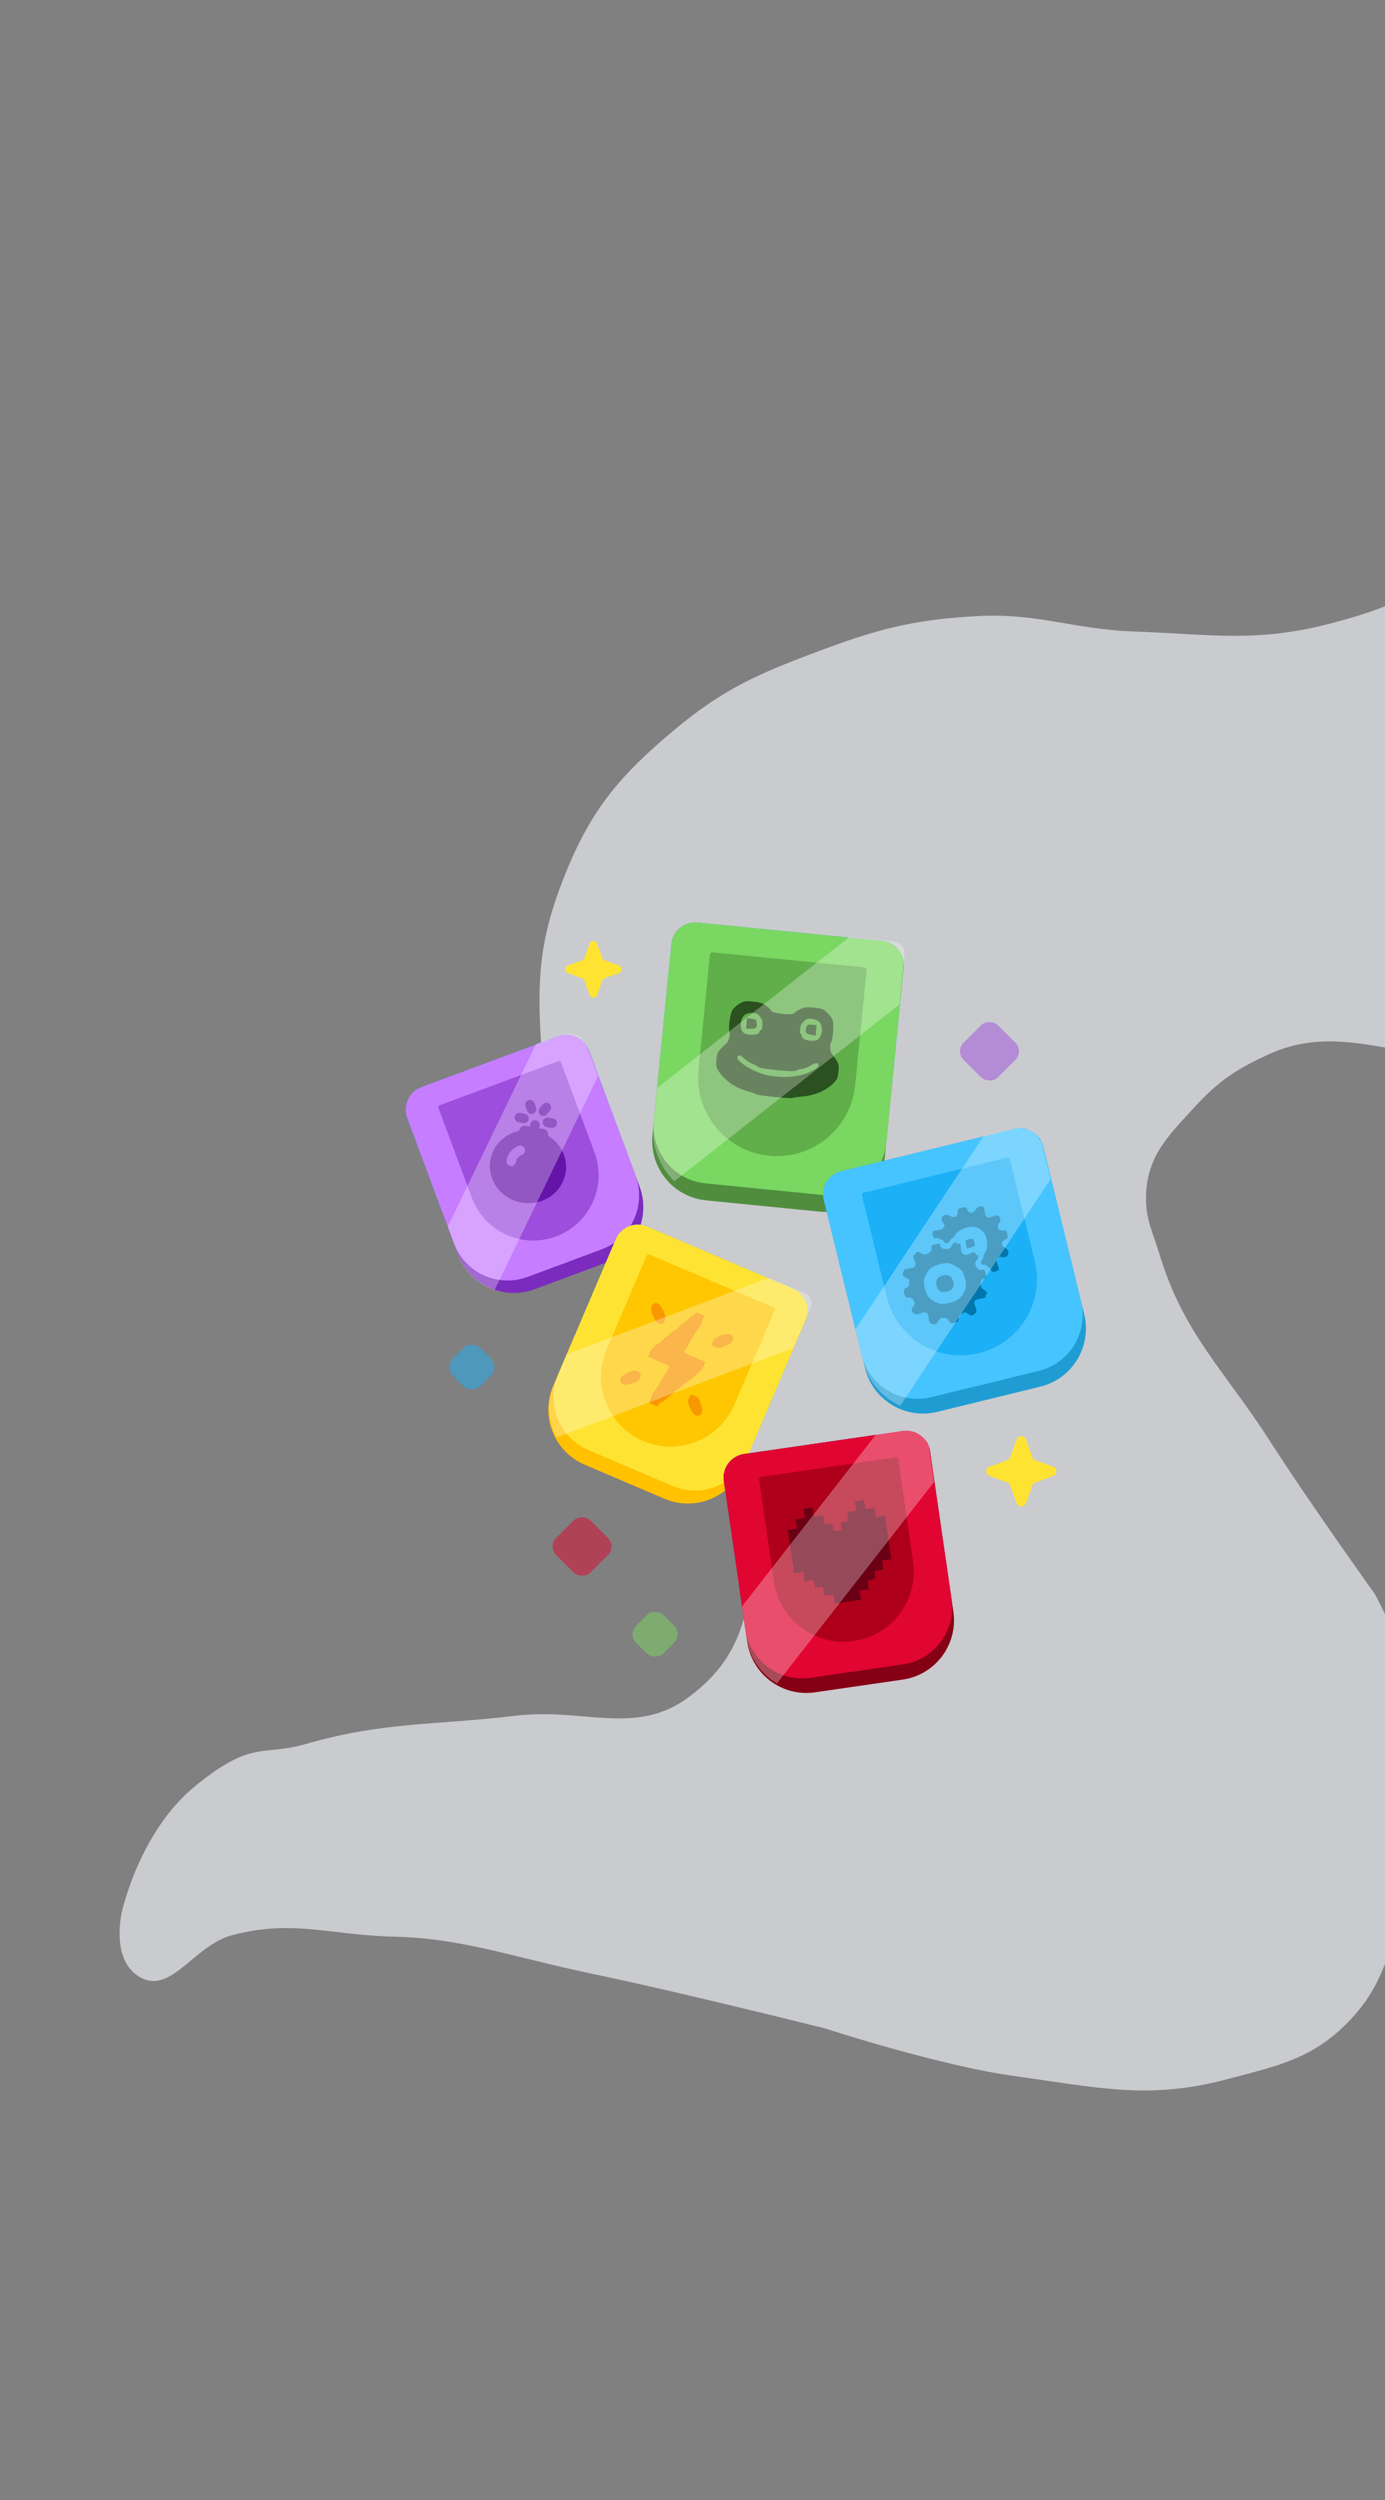 <svg width="579" height="1045" viewBox="0 0 579 1045" fill="none" xmlns="http://www.w3.org/2000/svg">
<rect x="0" y="0" width="579" height="1045" fill="#808080" stroke="none"/>
<path d="M556.081 260.644C525.45 268.686 506.171 265.144 473.957 263.954C448.351 263.009 433.911 256.141 408.456 257.529C381.331 259.007 366.208 263.168 341.259 272.541C316.404 281.88 302.141 288.204 282.126 304.917C258.825 324.373 246.86 338.629 235.78 366.659C225.688 392.186 224.378 408.934 226.255 436.785C228.247 466.344 236.026 482.658 247.289 510.689C260.661 543.972 278.229 558.56 292.044 591.693C303.101 618.211 318.128 633.875 314.096 661.446C310.98 682.749 305.155 696.569 287.817 709.452C265.834 725.786 243.892 713.798 215.844 717.141C181.362 721.251 160.85 719.532 127.797 728.98C109.303 734.267 105.667 727.091 81.946 746.261C58.225 765.43 51 799 51 799C51 799 45.978 818.877 58.225 826.273C71.414 834.239 80.953 813.123 97 808.909C122.788 802.137 137.5 808.909 165.271 809.53C193.042 810.151 215.3 818.272 247.186 824.941C285.576 832.97 345.046 847.903 345.046 847.903C345.046 847.903 392.929 863.527 424.483 867.842C458.893 872.548 480.051 877.829 512.87 869.138C534.317 863.458 548.602 860.589 563.653 845.14C574.957 833.536 577.883 824.057 583.485 808.909C589.468 792.731 590.032 782.657 592.227 765.43C594.481 747.741 597.096 737.597 594.68 719.685C591.756 698.012 574.873 666.464 574.873 666.464C574.873 666.464 547.258 627.879 530.901 602.37C511.693 572.417 494.768 557.572 484.658 524.083C481.84 514.749 478.815 509.415 479.1 499.851C479.597 483.117 488.218 474.945 499.428 462.715C509.339 451.902 516.693 446.981 530.273 440.752C561.179 426.578 585.348 444.992 619.652 440.236C642.595 437.056 658.141 439.163 677.115 426.959C694.869 415.54 700.317 403.354 710.127 384.993C719.373 367.684 722.449 356.66 726.201 337.287C731.099 312.004 727.678 296.842 727.428 270.859C727.087 235.488 723.095 180.199 723.095 180.199C723.095 180.199 717.476 153.365 703.549 147.133C691.234 141.621 669.99 151.129 669.99 151.129C669.99 151.129 640 218.591 601.462 241.93C585.21 251.772 574.781 255.735 556.081 260.644Z" fill="#EAECF0" fill-opacity="0.7"/>
<path d="M170.265 467.296C168.339 462.12 170.974 456.363 176.15 454.437L233.347 433.156C238.523 431.23 244.281 433.865 246.207 439.042L267.363 495.905C272.177 508.845 265.59 523.238 252.65 528.053L223.569 538.872C210.629 543.687 196.236 537.1 191.421 524.159L170.265 467.296Z" fill="#7B2BBE"/>
<path d="M170.265 467.296C168.339 462.12 170.974 456.363 176.15 454.437L233.347 433.156C238.523 431.23 244.281 433.865 246.207 439.042L259.911 475.875C267.713 496.846 257.038 520.171 236.067 527.973C215.096 535.775 191.771 525.1 183.969 504.129L170.265 467.296Z" fill="#46C4FF"/>
<path d="M170.265 467.296C168.339 462.12 170.974 456.363 176.15 454.437L233.347 433.156C238.523 431.23 244.281 433.865 246.207 439.042L265.669 491.352C270.291 503.775 263.967 517.593 251.544 522.215L220.59 533.731C208.167 538.353 194.349 532.029 189.727 519.607L170.265 467.296Z" fill="#C67DFF"/>
<path d="M183.339 463.244C183.147 462.726 183.41 462.151 183.928 461.958L233.291 443.592C233.809 443.399 234.385 443.663 234.577 444.181L248.526 481.672C253.79 495.821 246.588 511.558 232.439 516.822C218.29 522.086 202.552 514.884 197.288 500.735L183.339 463.244Z" fill="#9D4EDD"/>
<g clip-path="url(#clip0_1169_1152)">
<path d="M220.841 459.9C221.337 459.715 221.885 459.735 222.366 459.955C222.846 460.175 223.22 460.577 223.404 461.073L224.099 462.941C224.284 463.436 224.264 463.985 224.044 464.465C223.824 464.946 223.422 465.319 222.926 465.504C222.431 465.688 221.883 465.668 221.402 465.448C220.921 465.228 220.548 464.826 220.363 464.331L219.668 462.463C219.484 461.967 219.504 461.419 219.724 460.938C219.944 460.458 220.346 460.084 220.841 459.9ZM215.125 466.811C215.213 466.29 215.505 465.825 215.936 465.519C216.367 465.213 216.901 465.09 217.423 465.178L219.388 465.51C219.906 465.601 220.368 465.894 220.671 466.324C220.975 466.754 221.096 467.286 221.008 467.805C220.92 468.324 220.631 468.788 220.203 469.094C219.775 469.4 219.243 469.525 218.724 469.441L216.758 469.109C216.237 469.02 215.772 468.729 215.466 468.298C215.16 467.867 215.037 467.332 215.125 466.811ZM229.951 464.2C230.119 463.999 230.247 463.766 230.325 463.515C230.404 463.264 230.432 463 230.408 462.739C230.384 462.477 230.309 462.222 230.186 461.99C230.063 461.757 229.896 461.552 229.693 461.384C229.491 461.217 229.257 461.091 229.006 461.014C228.754 460.937 228.49 460.911 228.229 460.936C227.967 460.962 227.713 461.039 227.481 461.163C227.25 461.287 227.045 461.456 226.879 461.66L225.609 463.196C225.44 463.397 225.312 463.63 225.234 463.881C225.155 464.132 225.127 464.396 225.151 464.658C225.175 464.919 225.25 465.174 225.373 465.406C225.496 465.639 225.663 465.845 225.866 466.012C226.068 466.18 226.302 466.306 226.553 466.382C226.805 466.459 227.069 466.486 227.33 466.46C227.592 466.434 227.846 466.357 228.078 466.233C228.309 466.109 228.514 465.94 228.68 465.736L229.951 464.2ZM221.691 469.842C221.778 469.343 222.052 468.896 222.457 468.592C222.862 468.287 223.367 468.149 223.871 468.204C224.374 468.259 224.838 468.503 225.168 468.888C225.497 469.273 225.668 469.768 225.646 470.274L225.621 470.507L225.438 471.587L227.404 471.919C227.773 471.982 228.118 472.147 228.398 472.397C228.677 472.646 228.881 472.97 228.985 473.33L229.041 473.577L229.225 474.763C234.412 477.993 237.492 483.986 236.43 490.265C235.008 498.684 226.753 504.152 218.159 502.699C209.563 501.246 203.564 493.37 204.987 484.951C206.017 478.86 210.634 474.305 216.347 472.811L216.887 472.678L217.45 471.618C217.626 471.287 217.892 471.012 218.218 470.826C218.544 470.639 218.915 470.548 219.29 470.563L219.543 470.591L221.508 470.923L221.691 469.842ZM216.777 478.973C215.478 479.457 214.328 480.274 213.445 481.343C212.561 482.411 211.974 483.694 211.744 485.061C211.657 485.563 211.766 486.08 212.048 486.504C212.331 486.928 212.765 487.228 213.261 487.342C213.758 487.457 214.279 487.376 214.719 487.118C215.158 486.859 215.481 486.443 215.623 485.953L215.674 485.725C215.897 484.409 216.753 483.355 217.884 482.828L218.171 482.708C218.666 482.523 219.068 482.149 219.287 481.668C219.507 481.188 219.526 480.639 219.341 480.144C219.157 479.649 218.783 479.247 218.302 479.028C217.821 478.808 217.272 478.789 216.777 478.973ZM229.213 467.169L231.179 467.501C231.438 467.543 231.687 467.636 231.91 467.775C232.133 467.913 232.327 468.095 232.48 468.308C232.633 468.522 232.742 468.764 232.802 469.02C232.861 469.276 232.869 469.542 232.825 469.801C232.781 470.06 232.686 470.308 232.546 470.53C232.406 470.753 232.224 470.945 232.009 471.097C231.794 471.249 231.552 471.356 231.295 471.414C231.039 471.471 230.773 471.477 230.514 471.432L228.549 471.1C228.29 471.057 228.041 470.964 227.818 470.826C227.594 470.687 227.401 470.506 227.248 470.292C227.095 470.079 226.985 469.837 226.926 469.581C226.867 469.324 226.859 469.059 226.903 468.8C226.947 468.541 227.041 468.293 227.181 468.07C227.321 467.848 227.504 467.655 227.719 467.504C227.934 467.352 228.176 467.245 228.433 467.187C228.689 467.13 228.955 467.124 229.213 467.169Z" fill="#6513A9"/>
</g>
<path d="M224.107 436.353L236.314 432.052L237.399 432.169L238.485 432.286L239.569 432.403L241.282 432.808L242.708 433.84L245.091 436.599L250.001 449.797L228.38 494.524L206.759 539.251L204.204 538.259L201.782 536.973L199.495 535.395L197.341 533.524L195.321 531.36L193.728 529.038L192.269 526.422L191.196 523.538L187.188 512.765L224.107 436.353Z" fill="white" fill-opacity="0.29"/>
<path d="M280.69 394.599C281.235 389.103 286.133 385.09 291.628 385.635L368.806 393.293C374.302 393.839 378.315 398.736 377.769 404.232L369.851 484.027C368.488 497.767 356.244 507.799 342.505 506.436L295.181 501.74C281.441 500.377 271.408 488.133 272.772 474.394L280.69 394.599Z" fill="#508D3F"/>
<path d="M280.69 394.599C281.235 389.103 286.133 385.09 291.628 385.635L368.806 393.293C374.302 393.839 378.315 398.736 377.769 404.232L372.896 453.347C370.235 480.155 346.347 499.73 319.539 497.07C292.731 494.41 273.156 470.522 275.816 443.714L280.69 394.599Z" fill="#46C4FF"/>
<path d="M280.69 394.599C281.235 389.103 286.133 385.09 291.628 385.635L368.806 393.293C374.302 393.839 378.315 398.736 377.769 404.232L370.449 478.004C369.14 491.194 357.386 500.826 344.196 499.517L294.882 494.624C281.692 493.315 272.061 481.561 273.369 468.371L280.69 394.599Z" fill="#7AD761"/>
<path d="M296.793 398.964C296.847 398.414 297.337 398.013 297.887 398.067L361.396 404.37C361.946 404.424 362.347 404.914 362.292 405.463L357.516 453.593C355.722 471.68 339.604 484.888 321.517 483.093C303.43 481.298 290.222 465.181 292.017 447.093L296.793 398.964Z" fill="#60AF4B"/>
<path d="M309.104 419.571C307.884 420.22 306.55 421.531 306.084 422.352C305.132 424.183 304.388 430.222 305.014 431.68C305.396 432.681 304.407 435.856 303.497 436.295C303.292 436.419 302.387 437.292 301.478 438.213C300.03 439.705 299.778 440.306 299.522 442.88C299.272 445.407 299.396 446.093 300.393 447.684C303.023 451.748 307.305 454.676 312.74 456.178C314.427 456.634 316.005 457.224 316.177 457.433C316.611 457.91 330.816 459.319 331.335 458.937C331.545 458.766 333.208 458.497 334.952 458.382C340.576 457.977 345.35 455.948 348.727 452.48C350.018 451.116 350.275 450.468 350.525 447.941C350.781 445.367 350.652 444.729 349.525 442.98C348.814 441.899 348.099 440.865 347.922 440.703C347.116 440.094 346.771 436.786 347.342 435.88C348.242 434.574 348.699 428.506 348.126 426.523C347.83 425.628 346.78 424.079 345.712 423.203C344.033 421.689 343.523 421.494 340.329 421.177C337.374 420.884 336.401 420.98 334.586 421.81C333.376 422.364 332.242 423.118 332.061 423.485C331.576 424.496 322.71 423.616 322.433 422.53C322.327 422.134 321.364 421.172 320.286 420.391C318.669 419.22 317.735 418.935 314.78 418.642C311.586 418.325 311.047 418.416 309.104 419.571ZM317.334 424.431C317.625 424.893 318.136 425.569 318.431 425.984C319.023 426.812 318.745 430.588 318.077 430.521C317.839 430.498 317.568 430.808 317.53 431.189C317.393 432.571 314.076 433.012 311.387 431.975C309.16 431.129 309.037 426.062 311.233 424.307C312.757 423.014 316.451 423.14 317.334 424.431ZM342.693 427.428C344.501 429.581 343.385 434.525 341.035 434.917C338.195 435.406 335.029 434.321 335.166 432.939C335.204 432.558 335.047 432.205 334.761 432.177C334.093 432.111 334.562 428.354 335.353 427.663C335.677 427.31 336.31 426.747 336.687 426.351C337.806 425.259 341.453 425.861 342.693 427.428ZM311.295 442.604C311.991 443.347 313.441 444.261 314.461 444.651C315.529 445.046 316.626 445.636 316.979 445.96C317.37 446.384 320.068 446.844 324.835 447.317C329.601 447.79 332.337 447.869 332.804 447.531C333.214 447.282 334.405 446.919 335.53 446.742C336.607 446.56 338.208 445.949 339.037 445.357C340.847 444.093 342.243 444.087 342.116 445.374C342.035 446.184 341.154 446.819 337.971 448.332C333.983 450.199 327.196 450.681 321.152 449.503C315.765 448.487 308.079 443.97 308.277 441.968C308.4 440.729 309.816 441.014 311.295 442.604Z" fill="#2B5121"/>
<path d="M312.089 427.809L311.876 429.954L313.892 430.01C316.099 430.084 316.594 429.46 316.292 427.167C316.148 426.19 315.834 425.966 314.213 425.806L312.306 425.616L312.089 427.809Z" fill="#2B5121"/>
<path d="M337.171 429.238C336.424 431.427 336.787 432.137 338.966 432.497L340.954 432.839L341.166 430.694L341.384 428.501L339.477 428.312C337.857 428.151 337.504 428.309 337.171 429.238Z" fill="#2B5121"/>
<path d="M355.092 391.66L371.732 393.311L373.642 393.5L375.252 393.935L376.289 394.589L377.026 395.489L377.763 396.388L378.173 397.807L375.981 419.903L328.929 456.83L281.877 493.758L279.639 491.332L277.7 488.661L276.061 485.743L274.722 482.58L273.683 479.171L273.19 475.817L272.996 472.216L273.362 468.53L274.728 454.758L355.092 391.66Z" fill="white" fill-opacity="0.29"/>
<path d="M257.459 517.956C259.626 512.876 265.501 510.514 270.581 512.681L331.514 538.673C336.594 540.84 338.955 546.715 336.788 551.795L310.566 613.267C305.149 625.967 290.462 631.871 277.762 626.454L244.423 612.233C231.723 606.815 225.82 592.128 231.237 579.428L257.459 517.956Z" fill="#FFC100"/>
<path d="M257.459 517.956C259.626 512.876 265.501 510.514 270.581 512.681L331.514 538.673C336.594 540.84 338.955 546.715 336.788 551.795L320.123 590.864C310.779 612.77 285.445 622.953 263.539 613.609C241.633 604.264 231.45 578.931 240.794 557.024L257.459 517.956Z" fill="#46C4FF"/>
<path d="M257.459 517.956C259.626 512.876 265.501 510.514 270.581 512.681L331.514 538.673C336.594 540.84 338.955 546.715 336.788 551.795L312.62 608.453C307.419 620.645 293.32 626.312 281.128 621.111L245.95 606.106C233.758 600.905 228.09 586.805 233.291 574.613L257.459 517.956Z" fill="#FEE333"/>
<path d="M270.293 524.943C270.51 524.435 271.097 524.199 271.605 524.416L323.289 546.462C323.797 546.679 324.033 547.266 323.816 547.774L307.085 586.997C300.781 601.777 283.688 608.648 268.908 602.343C254.128 596.039 247.257 578.946 253.562 564.166L270.293 524.943Z" fill="#FEC701"/>
<g clip-path="url(#clip1_1169_1152)">
<path d="M290.455 549.298C290.098 549.804 289.616 550.162 289.457 550.094C289.298 550.027 288.522 550.635 287.661 551.442C286.839 552.267 286.063 552.875 285.904 552.807C285.745 552.74 284.935 553.428 284.062 554.371C283.207 555.275 282.379 556.003 282.26 555.952C282.101 555.884 281.342 556.453 280.514 557.181C279.71 557.965 278.877 558.596 278.707 558.665C278.497 558.716 277.686 559.404 276.865 560.229C276.043 561.053 275.233 561.741 275.063 561.809C274.127 562.021 272.235 564.033 271.608 565.504L270.929 567.094L275.501 569.044C280.033 570.977 280.072 570.994 279.54 571.801C279.201 572.267 277.956 574.414 276.734 576.618C275.512 578.822 274.165 580.879 273.779 581.231C273.337 581.606 272.658 582.867 272.229 584.094L271.416 586.331L273.035 587.163C274.494 587.926 274.727 587.932 275.356 587.119C275.712 586.613 276.194 586.255 276.353 586.323C276.512 586.391 277.328 585.799 278.189 584.992C279.011 584.168 279.787 583.559 279.907 583.61C280.066 583.678 280.876 582.99 281.748 582.046C282.604 581.142 283.431 580.415 283.55 580.465C283.709 580.533 284.469 579.965 285.313 579.197C286.101 578.452 286.894 577.804 287.104 577.752C287.274 577.684 288.164 577.03 289.065 576.24C289.966 575.449 291.332 574.34 292.051 573.755C292.811 573.186 293.762 571.947 294.169 570.993L294.881 569.323L290.31 567.373C285.778 565.44 285.738 565.423 286.287 564.577C286.61 564.15 287.855 562.003 289.077 559.799C290.299 557.595 291.646 555.539 292.031 555.186C292.473 554.811 293.152 553.55 293.581 552.323L294.395 550.086L292.776 549.255C291.316 548.491 291.083 548.486 290.455 549.298Z" fill="#F89701"/>
<path d="M273.49 544.787C272.073 545.357 271.905 547.071 272.92 549.76C273.775 552.051 274.111 552.476 275.502 553.069C276.854 553.646 277.143 553.628 277.522 552.85C278.421 551.073 278.38 550.397 277.321 547.925C276.215 545.339 274.851 544.24 273.49 544.787Z" fill="#F89701"/>
<path d="M301.355 558.223C298.78 559.192 298.338 559.568 297.677 561.447C297.417 562.276 297.605 562.497 298.957 563.074C300.348 563.667 300.887 563.615 303.133 562.647C305.775 561.519 306.897 560.211 306.327 558.794C305.757 557.376 304.043 557.209 301.355 558.223Z" fill="#F89701"/>
<path d="M262.768 573.668C259.831 575.047 259.1 575.769 259.398 577.164C259.798 578.98 261.484 579.323 264.495 578.211C266.86 577.294 267.212 577.021 267.652 575.658C268.143 574.176 268.081 574.102 266.604 573.378C265.207 572.688 264.821 572.712 262.768 573.668Z" fill="#F89701"/>
<path d="M288.878 583.067C288.668 583.118 288.244 583.783 287.921 584.538C287.464 585.611 287.567 586.36 288.467 588.436C289.595 591.078 290.902 592.2 292.32 591.63C293.738 591.06 293.905 589.346 292.891 586.658C292.104 584.537 291.66 583.924 290.587 583.467C289.831 583.144 289.065 582.958 288.878 583.067Z" fill="#F89701"/>
</g>
<path d="M321.446 534.117L335.044 539.918L336.604 540.583L337.847 541.377L338.548 542.203L338.932 543.157L339.315 544.111L339.285 545.415L331.583 563.471L282.117 582.155L232.65 600.838L231.405 598.199L230.477 595.433L229.868 592.538L229.576 589.515L229.603 586.365L230.075 583.405L230.865 580.317L232.15 577.304L236.951 566.05L321.446 534.117Z" fill="white" fill-opacity="0.29"/>
<path d="M344.43 501.646C343.119 496.282 346.404 490.869 351.769 489.557L424.008 471.893C429.373 470.581 434.785 473.867 436.097 479.231L453.252 549.388C456.532 562.8 448.318 576.331 434.906 579.611L391.809 590.149C378.397 593.429 364.865 585.215 361.586 571.803L344.43 501.646Z" fill="#1F9DD3"/>
<path d="M344.43 501.646C343.119 496.282 346.404 490.869 351.769 489.557L424.008 471.893C429.373 470.581 434.785 473.867 436.097 479.231L446.424 521.463C452.613 546.776 437.111 572.314 411.798 578.503C386.485 584.693 360.947 569.191 354.757 543.878L344.43 501.646Z" fill="#46C4FF"/>
<path d="M344.43 501.646C343.119 496.282 346.404 490.869 351.769 489.557L424.008 471.893C429.373 470.581 434.785 473.867 436.097 479.231L451.93 543.983C455.079 556.858 447.194 569.848 434.318 572.996L389.278 584.01C376.402 587.159 363.412 579.273 360.264 566.398L344.43 501.646Z" fill="#46C4FF"/>
<path d="M360.354 499.752C360.223 499.215 360.551 498.674 361.088 498.543L420.992 483.894C421.529 483.763 422.07 484.092 422.201 484.628L432.594 527.13C436.77 544.208 426.311 561.439 409.232 565.615C392.153 569.791 374.923 559.332 370.747 542.253L360.354 499.752Z" fill="#1CB0F6"/>
<path d="M400.391 506.676C400.457 508.543 398.912 509.34 397.261 508.279C394.688 506.648 392.238 509.256 394.396 511.323C394.951 511.814 394.987 512.14 394.495 512.972C394.044 513.794 393.612 513.983 391.922 514.187C389.977 514.412 389.905 514.471 389.859 515.529C389.868 516.991 390.44 517.73 391.466 517.479C391.918 517.369 392.325 517.436 392.374 517.634C392.422 517.831 392.869 518.057 393.349 518.065C393.829 518.073 394.457 518.505 394.715 519.028C395.282 520.103 396.368 519.921 397.092 518.614C397.355 518.089 397.843 517.593 398.171 517.513C398.499 517.433 398.946 516.947 399.168 516.433C399.984 514.434 404.253 512.511 407.111 512.816C408.682 513.018 410.456 514.049 411.368 515.29C412.971 517.577 413.162 522.091 411.687 523.707C411.313 524.133 411.069 524.737 411.147 525.053C411.224 525.369 410.99 526.012 410.625 526.477C409.749 527.696 410.082 528.702 411.34 528.688C411.943 528.666 412.633 528.999 412.863 529.403C413.092 529.808 413.507 530.083 413.712 530.033C413.917 529.982 414.168 530.298 414.275 530.732C414.516 531.719 415.465 531.864 416.823 531.197C417.782 530.67 417.803 530.581 417.113 528.824C416.522 527.295 416.497 526.841 417.05 526.078C417.593 525.276 417.912 525.156 418.624 525.4C421.534 526.279 422.818 522.994 420.12 521.561C418.375 520.649 418.399 518.969 420.159 518.162C421.414 517.604 421.476 517.505 421.081 515.886C420.685 514.268 420.583 514.209 419.212 514.293C417.279 514.389 416.553 513.018 417.629 511.374C418.433 510.215 418.358 509.02 417.511 508.223C417.127 507.898 416.533 507.96 415.177 508.459C412.761 509.426 411.899 508.926 411.68 506.427C411.515 505.044 411.298 504.511 410.82 504.335C409.691 503.984 408.549 504.472 407.847 505.69C406.821 507.364 405.216 507.38 404.412 505.693C403.857 504.49 403.756 504.431 402.074 504.842C400.391 505.254 400.329 505.353 400.391 506.676Z" fill="#0076AC"/>
<path d="M389.405 521.497C389.675 522.603 389.132 523.405 387.6 524.073C386.745 524.491 386.164 524.424 385.119 523.885C383.76 523.129 382.831 523.063 382.985 523.695C383.033 523.892 382.722 524.22 382.3 524.448C381.641 524.777 381.626 525.073 382.218 526.603C383.205 529.039 382.744 529.822 380.132 530.167C378.402 530.381 378.052 530.55 377.702 531.431C377.099 532.876 377.386 533.517 378.899 534.193C380.067 534.702 380.198 534.88 380.128 536.194C380.091 537.291 379.778 537.786 378.829 538.353C377.717 538.96 377.642 539.187 377.999 540.648C378.356 542.109 378.528 542.276 379.795 542.301C380.898 542.366 381.405 542.661 381.933 543.578C382.551 544.682 382.527 544.939 381.796 546.038C380.804 547.494 380.838 547.988 381.989 548.962C382.706 549.582 383.094 549.571 384.728 548.962C387.204 548.063 387.974 548.545 388.254 551.112C388.375 552.673 388.575 552.959 389.449 553.331C390.924 553.849 391.397 553.65 392.288 552.135C392.968 551.006 393.195 550.867 394.503 550.882C395.596 550.907 396.103 551.202 396.673 552.109C397.281 553.173 397.515 553.242 399.033 552.87C400.552 552.499 400.728 552.331 400.776 551.105C400.863 550.038 401.177 549.543 402.176 549.006C403.361 548.339 403.585 548.368 404.597 549.125C405.922 550.098 406.648 550.046 407.749 548.856C408.352 548.123 408.398 547.777 407.785 546.337C406.848 543.929 407.309 543.147 409.971 542.831C411.784 542.597 412.052 542.448 412.052 541.736C412.069 541.272 412.228 540.856 412.433 540.806C413.09 540.646 412.6 539.887 411.272 539.082C410.29 538.443 409.959 537.98 409.952 537.061C409.863 535.451 410.355 534.619 411.504 534.338C412.407 534.118 412.45 533.94 412.054 532.321C411.658 530.702 411.538 530.564 410.635 530.785C409.486 531.066 408.665 530.555 407.951 529.056C407.514 528.158 407.582 527.723 408.289 526.881C409.153 525.791 409.213 524.437 408.434 524.628C408.228 524.678 407.965 524.491 407.888 524.175C407.666 523.267 406.92 523.24 405.426 524.066C403.397 525.19 401.623 524.159 401.726 521.916C401.801 520.266 401.432 519.645 400.488 519.875C400.16 519.956 399.865 519.818 399.817 519.621C399.634 518.871 398.408 519.547 397.797 520.784C397.343 521.774 396.972 522.032 395.939 522.076C394.22 522.161 393.368 521.7 393.098 520.595C392.885 519.726 392.702 519.687 391.02 520.098C389.337 520.51 389.193 520.629 389.405 521.497ZM396.467 527.972C398.038 528.174 401.333 530.088 402.245 531.33C403.126 532.621 403.986 536.135 403.797 537.855C403.609 539.575 402.082 542.04 400.481 543.143C399.004 544.216 395.403 545.138 393.361 544.968C391.493 544.797 388.959 543.324 387.938 541.816C386.837 540.161 386.029 536.676 386.34 534.926C386.642 533.137 388.201 530.621 389.552 529.747C390.935 528.823 394.947 527.8 396.467 527.972Z" fill="#0076AC"/>
<path d="M391.846 534.501C390.825 535.839 391.517 538.85 392.987 539.704C394.457 540.558 397.566 539.756 398.333 538.271C399.122 536.697 398.413 534.151 396.962 533.376C395.461 532.571 392.866 533.164 391.846 534.501Z" fill="#0076AC"/>
<path d="M403.757 518.491C403.632 518.689 403.711 519.548 403.914 520.377L404.291 521.917L406.026 521.367C407.72 520.827 407.72 520.827 407.334 519.248C406.957 517.708 406.907 517.679 405.483 517.901C404.643 518.023 403.883 518.293 403.757 518.491Z" fill="#0076AC"/>
<path d="M411.291 474.74L425.991 471.407L427.225 471.668L428.46 471.929L429.694 472.191L431.61 472.848L433.105 474.173L435.452 477.541L439.201 492.872L407.785 540.221L376.369 587.57L373.566 586.154L370.96 584.427L368.551 582.389L366.338 580.041L364.323 577.381L362.823 574.596L361.52 571.499L360.701 568.149L357.641 555.635L411.291 474.74Z" fill="white" fill-opacity="0.29"/>
<path d="M302.604 619.086C301.81 613.62 305.598 608.546 311.063 607.753L377.475 598.111C382.941 597.317 388.015 601.105 388.808 606.57L398.557 673.717C400.54 687.381 391.072 700.066 377.408 702.05L340.685 707.381C327.021 709.365 314.336 699.896 312.352 686.232L302.604 619.086Z" fill="#850014"/>
<path d="M302.604 619.086C301.81 613.62 305.598 608.546 311.063 607.753L377.475 598.111C382.941 597.317 388.015 601.105 388.808 606.57L394.986 649.124C398.442 672.928 381.946 695.028 358.142 698.484C334.337 701.94 312.238 685.444 308.782 661.639L302.604 619.086Z" fill="#46C4FF"/>
<path d="M302.604 619.086C301.81 613.62 305.598 608.546 311.063 607.753L377.475 598.111C382.941 597.317 388.015 601.105 388.808 606.57L397.796 668.475C399.7 681.592 390.61 693.77 377.493 695.674L338.79 701.293C325.673 703.198 313.496 694.108 311.591 680.99L302.604 619.086Z" fill="#E10531"/>
<path d="M317.359 618.453C317.28 617.907 317.658 617.4 318.205 617.32L374.388 609.163C374.934 609.084 375.442 609.463 375.521 610.009L381.71 652.641C384.042 668.702 372.913 683.613 356.851 685.944C340.79 688.276 325.88 677.146 323.548 661.085L317.359 618.453Z" fill="#AE001A"/>
<path d="M336.177 632.628L336.455 634.539L334.543 634.817L332.631 635.094L332.909 637.006L333.187 638.918L331.275 639.196L329.363 639.473L330.681 648.554L332 657.635L333.912 657.357L335.823 657.08L336.101 658.992L336.378 660.903L338.29 660.626C340.154 660.355 340.209 660.396 340.445 662.021C340.674 663.598 340.783 663.68 342.361 663.451C343.986 663.215 344.04 663.256 344.311 665.12L344.588 667.032L346.5 666.754L348.412 666.477L348.69 668.388L348.967 670.3L354.463 669.502L359.96 668.704L359.682 666.792L359.405 664.881L361.316 664.603L363.228 664.326L362.951 662.414C362.68 660.55 362.721 660.495 364.346 660.259C365.923 660.03 366.005 659.921 365.776 658.343C365.54 656.718 365.581 656.664 367.445 656.393L369.357 656.116L369.079 654.204L368.801 652.292L370.713 652.014L372.625 651.737L371.307 642.656L369.988 633.575L368.076 633.853L366.165 634.13L365.887 632.218L365.61 630.307L363.698 630.584L361.786 630.862L361.508 628.95L361.231 627.038L359.319 627.316L357.407 627.593L357.685 629.505L357.962 631.417L356.051 631.694L354.139 631.972L354.416 633.884C354.687 635.748 354.646 635.802 353.021 636.038C351.444 636.267 351.362 636.377 351.591 637.954C351.82 639.531 351.739 639.641 350.161 639.87C348.584 640.099 348.475 640.017 348.246 638.44C348.017 636.862 347.907 636.781 346.33 637.01C344.705 637.246 344.65 637.205 344.38 635.341L344.102 633.429L342.19 633.707L340.279 633.984L340.001 632.072L339.723 630.161L337.812 630.438L335.9 630.716L336.177 632.628Z" fill="#6B0015"/>
<path d="M366.299 599.487L380.101 597.729L381.215 598.097L382.329 598.465L383.443 598.834L385.151 599.646L386.416 601.054L388.296 604.492L390.471 619.474L357.63 661.59L324.789 703.706L322.328 702.085L320.074 700.186L318.027 698.01L316.186 695.556L314.553 692.825L313.404 690.024L312.463 686.945L311.987 683.672L310.212 671.443L366.299 599.487Z" fill="white" fill-opacity="0.29"/>
<g clip-path="url(#clip2_1169_1152)">
<path fill-rule="evenodd" clip-rule="evenodd" d="M249.655 394.451C249.118 392.977 247.035 392.977 246.498 394.451L244.063 401.148L237.366 403.583C235.892 404.12 235.892 406.203 237.366 406.74L244.063 409.176L246.498 415.873C247.035 417.346 249.118 417.346 249.655 415.873L252.091 409.176L258.788 406.74C260.261 406.203 260.261 404.12 258.788 403.583L252.091 401.148L249.655 394.451Z" fill="#FEE333"/>
</g>
<g clip-path="url(#clip3_1169_1152)">
<path fill-rule="evenodd" clip-rule="evenodd" d="M428.913 601.709C428.246 599.88 425.66 599.88 424.994 601.709L421.97 610.022L413.657 613.046C411.828 613.712 411.828 616.298 413.657 616.964L421.97 619.988L424.994 628.301C425.66 630.131 428.246 630.131 428.913 628.301L431.937 619.988L440.249 616.964C442.079 616.298 442.079 613.712 440.249 613.046L431.937 610.022L428.913 601.709Z" fill="#FEE333"/>
</g>
<rect x="399.246" y="439.434" width="20.373" height="20.373" rx="5" transform="rotate(-44.998 399.246 439.434)" fill="#9D4EDD" fill-opacity="0.5"/>
<rect x="262.338" y="683.097" width="16.299" height="16.299" rx="5" transform="rotate(-44.998 262.338 683.097)" fill="#7AD761" fill-opacity="0.5"/>
<rect x="185.734" y="571.451" width="16.299" height="16.299" rx="5" transform="rotate(-44.998 185.734 571.451)" fill="#1CB0F6" fill-opacity="0.5"/>
<rect x="228.926" y="646.425" width="20.373" height="20.373" rx="5" transform="rotate(-44.998 228.926 646.425)" fill="#E10531" fill-opacity="0.5"/>
<defs>
<clipPath id="clip0_1169_1152">
<rect width="47.836" height="47.836" fill="white" transform="translate(188.667 469.165) rotate(-20.408)"/>
</clipPath>
<clipPath id="clip1_1169_1152">
<rect width="48.838" height="48.838" fill="white" transform="translate(270.025 536.167) rotate(23.102)"/>
</clipPath>
<clipPath id="clip2_1169_1152">
<rect width="23.633" height="23.633" fill="white" transform="translate(236.26 393.345)"/>
</clipPath>
<clipPath id="clip3_1169_1152">
<rect width="29.337" height="29.337" fill="white" transform="translate(412.285 600.336)"/>
</clipPath>
</defs>
</svg>
